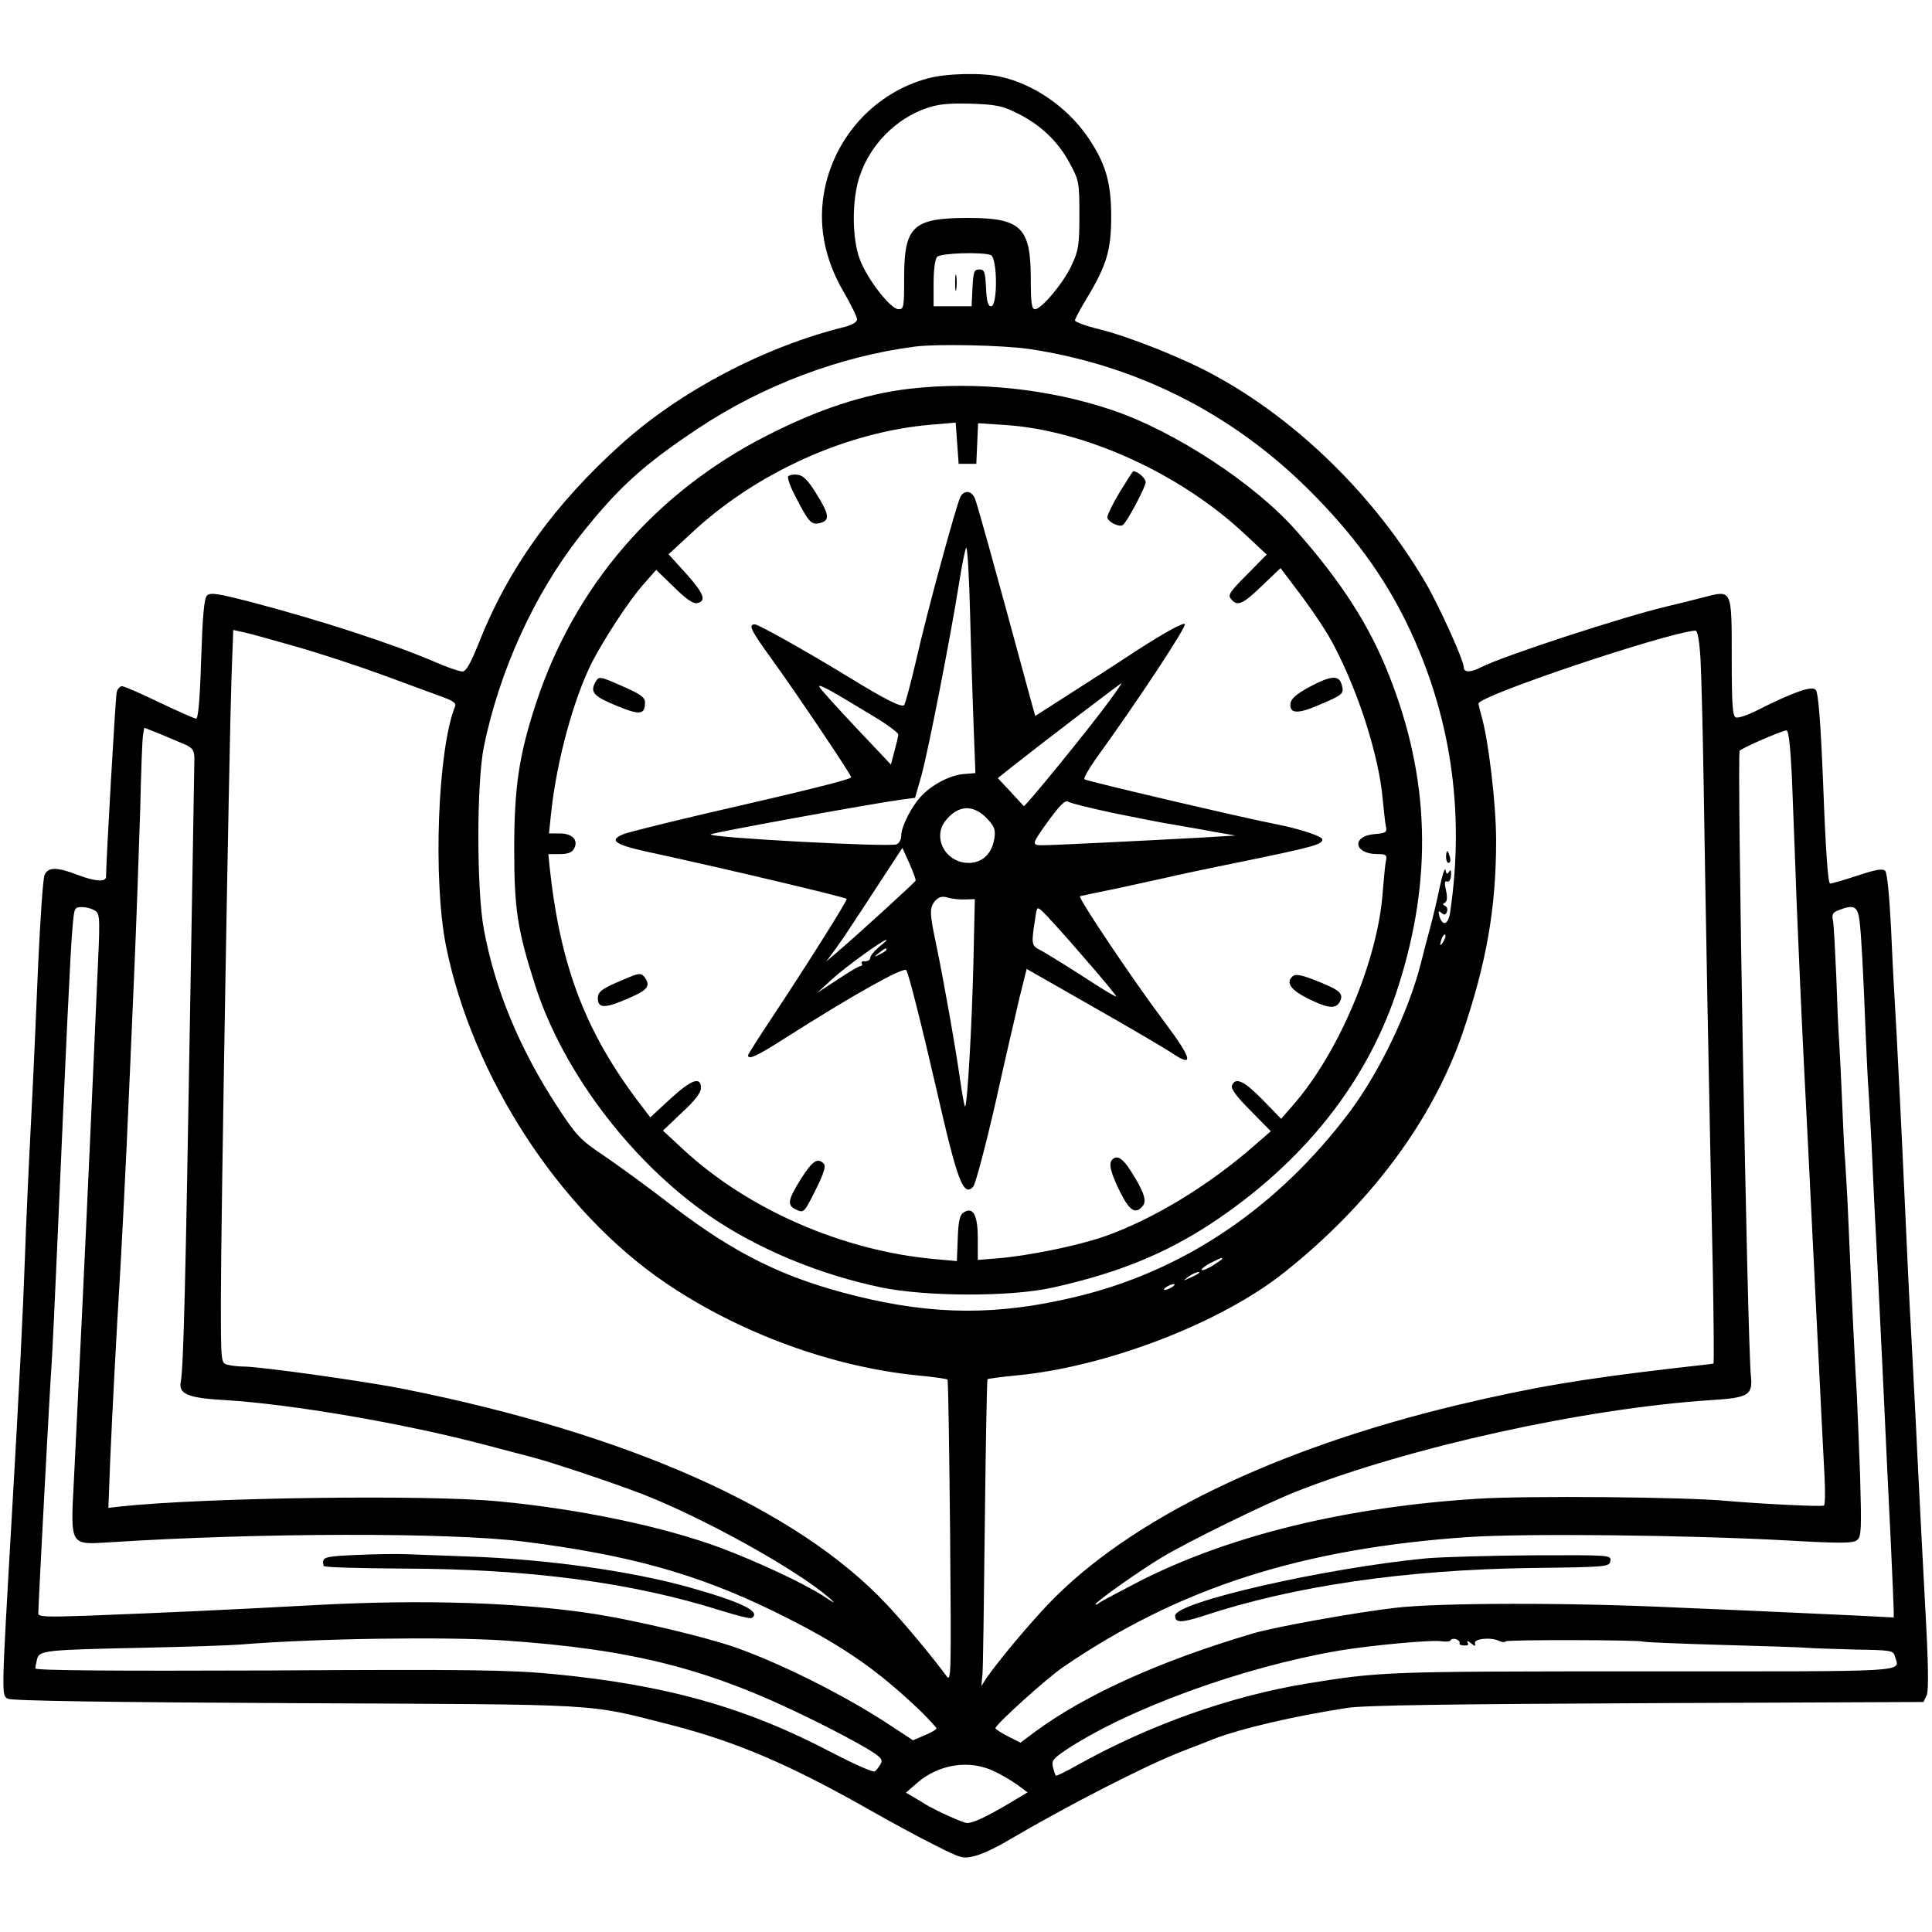 <?xml version="1.0" standalone="no"?>
<!DOCTYPE svg PUBLIC "-//W3C//DTD SVG 20010904//EN"
 "http://www.w3.org/TR/2001/REC-SVG-20010904/DTD/svg10.dtd">
<svg version="1.0" xmlns="http://www.w3.org/2000/svg"
 width="656pt" height="656pt" viewBox="0 0 656 656"
 preserveAspectRatio="xMidYMid meet">
<g transform="translate(0,656) scale(0.1,-0.1)"
fill="#000000" stroke="none">
<path d="M3151 6294 c-176 -47 -312 -192 -350 -372 -25 -119 -4 -237 64 -354
25 -43 45 -84 45 -92 0 -10 -16 -19 -42 -26 -271 -67 -555 -216 -755 -395
-228 -204 -385 -422 -484 -670 -31 -78 -46 -105 -59 -105 -10 0 -54 15 -97 34
-145 62 -389 141 -621 202 -113 29 -138 33 -149 22 -10 -10 -15 -68 -20 -216
-4 -135 -10 -202 -17 -202 -6 0 -62 25 -125 55 -62 30 -119 55 -127 55 -7 0
-16 -10 -18 -22 -4 -18 -36 -577 -36 -625 0 -19 -38 -16 -98 7 -70 27 -100 26
-111 -2 -5 -13 -14 -144 -21 -293 -6 -148 -17 -396 -25 -550 -8 -154 -17 -354
-20 -445 -7 -198 -19 -441 -45 -890 -36 -622 -35 -606 -13 -618 13 -7 343 -12
979 -15 1060 -5 981 0 1269 -73 226 -58 408 -136 684 -293 69 -39 166 -92 217
-117 87 -44 94 -46 133 -36 23 5 72 28 109 50 211 124 475 259 597 306 39 15
86 33 105 41 93 36 278 79 455 106 56 9 357 13 1018 16 l938 4 11 23 c7 17 6
107 -6 317 -9 162 -20 389 -26 504 -5 116 -15 293 -20 395 -6 102 -17 334 -25
515 -8 182 -20 411 -25 510 -6 99 -15 263 -19 363 -6 112 -13 188 -20 195 -9
9 -33 4 -94 -16 -45 -15 -87 -27 -93 -27 -7 0 -15 109 -23 323 -9 228 -17 326
-26 335 -13 14 -74 -7 -199 -70 -32 -16 -64 -27 -72 -24 -11 4 -14 43 -14 199
0 239 2 234 -95 209 -38 -10 -95 -24 -125 -31 -145 -34 -556 -168 -632 -207
-35 -18 -58 -18 -58 1 0 23 -84 209 -131 289 -171 291 -433 548 -714 701 -105
58 -288 131 -392 157 -46 11 -83 25 -83 30 0 5 18 39 40 75 68 113 83 164 83
278 0 119 -20 184 -84 276 -69 97 -179 173 -290 198 -62 15 -185 12 -248 -5z
m300 -117 c80 -39 140 -95 180 -169 33 -61 34 -66 34 -178 0 -104 -3 -121 -27
-172 -28 -60 -102 -148 -124 -148 -11 0 -14 22 -14 103 0 175 -33 207 -213
207 -187 0 -217 -28 -217 -202 0 -100 -1 -108 -19 -108 -27 0 -106 102 -131
168 -28 73 -28 207 0 287 36 104 121 191 224 227 39 14 75 18 151 16 86 -3
108 -7 156 -31z m-87 -483 c23 -9 24 -174 1 -174 -10 0 -15 16 -17 63 -3 54
-5 62 -23 62 -18 0 -20 -8 -23 -62 l-3 -63 -64 0 -65 0 0 78 c0 47 5 83 12 90
13 13 153 17 182 6z m131 -319 c364 -55 688 -218 951 -480 147 -147 251 -288
330 -450 149 -306 199 -636 148 -982 -6 -44 -27 -50 -37 -12 -4 16 -3 18 8 9
9 -8 14 -7 18 4 3 8 1 17 -6 20 -9 4 -9 7 -1 11 8 4 9 18 4 41 -6 26 -5 34 3
31 7 -3 13 6 14 21 1 16 -2 21 -7 12 -6 -10 -9 -8 -12 6 -2 10 -11 -17 -20
-61 -9 -44 -24 -105 -32 -135 -8 -30 -22 -82 -30 -115 -41 -165 -140 -372
-243 -510 -245 -326 -565 -542 -933 -629 -263 -63 -479 -62 -745 4 -242 60
-409 142 -624 307 -80 62 -185 138 -232 170 -79 53 -92 67 -155 163 -130 199
-213 399 -251 604 -25 134 -25 498 0 621 53 258 171 517 326 715 129 163 213
240 401 365 219 146 482 245 735 278 77 10 300 5 390 -8z m-2488 -1011 c84
-24 214 -67 290 -95 76 -28 164 -60 196 -72 45 -16 57 -24 52 -36 -59 -147
-75 -587 -31 -811 89 -445 386 -902 746 -1146 250 -170 565 -285 854 -314 55
-5 101 -12 103 -14 3 -2 6 -235 9 -518 4 -492 4 -512 -13 -488 -43 59 -143
180 -203 243 -304 324 -878 579 -1640 731 -130 26 -487 76 -543 76 -18 0 -42
3 -54 6 -23 6 -23 7 -23 223 0 253 28 1871 36 2109 l6 163 32 -7 c17 -3 99
-26 183 -50z m4767 -41 c3 -54 8 -253 11 -443 5 -337 18 -1041 31 -1647 3
-167 4 -303 2 -303 -1 -1 -59 -7 -128 -15 -318 -37 -481 -64 -738 -125 -624
-149 -1118 -389 -1393 -677 -71 -75 -172 -196 -211 -253 l-16 -25 4 40 c2 22
5 255 8 519 3 263 7 480 9 483 3 2 48 8 100 13 305 29 692 178 907 349 292
232 502 514 605 810 82 240 115 426 115 658 0 122 -26 342 -50 423 -5 19 -10
38 -10 41 0 26 627 237 736 248 8 1 14 -32 18 -96z m-5141 -293 c22 -11 27
-20 27 -47 0 -19 -7 -415 -15 -881 -15 -901 -22 -1186 -31 -1232 -9 -43 22
-57 151 -64 227 -14 605 -79 875 -150 74 -20 146 -38 160 -42 71 -18 280 -88
386 -129 211 -83 519 -255 629 -350 25 -22 21 -21 -18 5 -64 42 -226 118 -352
165 -191 71 -475 131 -750 157 -246 24 -1004 13 -1284 -17 l-43 -5 6 158 c7
161 19 395 36 677 5 88 14 266 20 395 6 129 17 386 25 570 8 184 17 441 21
570 3 129 7 245 10 257 l4 22 58 -23 c31 -13 69 -29 85 -36z m5451 -102 c3
-84 11 -274 16 -423 6 -148 17 -398 25 -555 17 -340 20 -390 45 -905 11 -220
22 -443 25 -497 3 -53 2 -98 -2 -100 -8 -5 -233 7 -333 16 -138 13 -676 18
-844 7 -444 -28 -835 -123 -1141 -277 -71 -37 -136 -71 -142 -76 -7 -6 -13 -8
-13 -5 0 8 150 114 225 159 90 54 347 180 455 223 386 152 981 283 1410 311
128 8 142 17 135 83 -12 121 -48 2112 -38 2122 11 11 143 68 159 69 7 0 13
-52 18 -152z m-5760 -461 c16 -11 16 -28 6 -237 -5 -124 -17 -376 -25 -560
-15 -336 -38 -816 -54 -1135 -12 -225 -14 -220 118 -212 508 33 1157 34 1406
3 358 -45 589 -109 850 -236 225 -110 349 -194 503 -342 28 -28 52 -54 52 -57
0 -3 -18 -14 -40 -23 l-40 -17 -73 48 c-155 103 -375 213 -532 268 -105 36
-324 88 -470 112 -255 40 -588 51 -955 31 -316 -17 -491 -25 -772 -36 -143 -5
-168 -4 -168 8 0 27 39 762 45 843 3 44 12 233 20 420 28 640 44 990 51 1063
6 70 6 72 33 72 15 0 35 -6 45 -13z m5990 -34 c6 -49 12 -159 21 -388 3 -71 7
-159 10 -195 2 -36 7 -117 10 -180 3 -63 9 -203 15 -310 5 -107 17 -337 25
-510 8 -173 19 -409 25 -524 5 -115 10 -220 10 -233 l0 -25 -117 6 c-65 3
-172 8 -238 11 -66 3 -241 11 -390 17 -355 17 -798 16 -945 -1 -132 -15 -411
-65 -485 -87 -315 -93 -569 -208 -739 -333 l-51 -38 -42 21 c-23 12 -42 24
-43 28 0 12 173 169 232 209 393 268 807 401 1373 440 193 13 754 7 1092 -12
177 -10 216 -9 229 2 14 12 15 36 10 214 -4 110 -9 234 -11 275 -5 75 -20 382
-30 620 -3 69 -8 150 -10 180 -3 30 -7 118 -10 195 -3 77 -8 169 -10 205 -3
36 -7 137 -10 225 -4 88 -8 172 -11 188 -5 22 -1 29 18 36 52 21 66 15 72 -36z
m-1413 -70 c-12 -20 -14 -14 -5 12 4 9 9 14 11 11 3 -2 0 -13 -6 -23z m-751
-1077 c0 -2 -16 -13 -35 -25 -19 -11 -35 -17 -35 -12 0 4 15 15 33 24 37 18
37 18 37 13z m-81 -50 c-2 -2 -15 -9 -29 -15 -24 -11 -24 -11 -6 3 16 13 49
24 35 12z m-89 -46 c-8 -5 -19 -10 -25 -10 -5 0 -3 5 5 10 8 5 20 10 25 10 6
0 3 -5 -5 -10z m-2270 -1200 c439 -30 698 -96 1042 -266 70 -34 155 -79 188
-99 52 -31 59 -39 50 -55 -6 -10 -15 -22 -20 -25 -6 -3 -70 25 -143 63 -294
155 -565 231 -949 268 -148 14 -286 16 -966 12 -539 -2 -792 0 -792 7 0 5 3
20 6 32 8 29 26 31 354 38 146 3 297 8 335 11 257 21 696 27 895 14z m3246 -9
c-3 -4 4 -8 15 -8 13 -1 17 2 12 10 -4 7 1 6 11 -2 15 -12 17 -12 14 0 -3 15
55 21 83 7 9 -4 19 -5 22 -1 7 6 455 5 466 -1 3 -2 121 -7 261 -11 140 -4 273
-8 295 -10 22 -2 97 -4 167 -6 119 -2 127 -3 132 -23 15 -55 78 -51 -851 -51
-880 0 -896 -1 -1143 -41 -263 -43 -538 -141 -783 -278 -37 -21 -70 -37 -72
-35 -2 2 -6 15 -10 29 -5 22 1 29 47 60 214 140 597 279 922 335 114 19 321
38 352 32 14 -2 27 -1 30 4 2 4 11 6 19 3 8 -4 13 -9 11 -13z m-1581 -435 c28
-13 64 -35 82 -48 l32 -24 -67 -40 c-75 -44 -118 -64 -138 -64 -13 0 -100 39
-139 62 -11 7 -31 19 -45 27 l-24 14 39 34 c73 63 177 79 260 39z"/>
<path d="M3243 5600 c0 -25 2 -35 4 -22 2 12 2 32 0 45 -2 12 -4 2 -4 -23z"/>
<path d="M3088 5240 c-153 -18 -311 -70 -488 -161 -375 -192 -648 -508 -779
-904 -59 -179 -75 -287 -75 -500 0 -201 11 -273 71 -460 96 -302 343 -622 620
-802 157 -102 353 -182 553 -224 152 -32 441 -33 584 -1 220 49 378 113 536
216 316 208 536 485 638 807 117 366 107 707 -32 1057 -65 166 -161 316 -313
488 -141 161 -414 340 -628 412 -214 72 -460 98 -687 72z m197 -255 l30 0 3
69 3 69 92 -6 c271 -18 592 -164 811 -368 l77 -72 -67 -68 c-58 -58 -66 -70
-54 -83 21 -26 39 -19 105 45 l63 60 74 -98 c40 -54 90 -129 109 -168 84 -161
152 -377 164 -520 4 -38 8 -80 11 -92 4 -19 -1 -22 -37 -25 -81 -6 -73 -68 8
-68 29 0 33 -3 29 -22 -3 -13 -7 -60 -11 -106 -16 -232 -149 -547 -305 -725
l-40 -46 -63 65 c-63 64 -92 78 -104 48 -4 -11 16 -38 63 -85 l69 -70 -54 -47
c-157 -138 -349 -254 -513 -311 -93 -32 -261 -66 -365 -74 l-63 -5 0 73 c0 80
-16 109 -48 88 -13 -8 -18 -28 -20 -88 l-3 -77 -77 7 c-310 28 -632 168 -852
372 l-69 64 64 61 c45 41 65 68 65 84 0 40 -32 29 -105 -38 l-67 -62 -19 25
c-198 254 -286 481 -323 827 l-4 42 39 0 c26 0 41 5 48 18 16 29 -5 52 -48 52
l-37 0 8 76 c19 173 76 382 138 505 43 83 129 214 174 264 l44 50 60 -58 c39
-39 66 -58 78 -55 34 6 25 32 -36 100 l-60 66 78 72 c219 205 527 344 814 368
l83 7 5 -70 5 -70 30 0z"/>
<path d="M3802 4889 c-23 -38 -42 -77 -42 -85 0 -15 39 -35 52 -27 13 7 78
129 78 146 0 13 -27 37 -42 37 -2 0 -22 -32 -46 -71z"/>
<path d="M2676 4942 c-3 -5 8 -36 25 -68 45 -88 54 -97 83 -90 35 9 32 29 -13
101 -28 45 -44 61 -63 63 -14 2 -29 -1 -32 -6z"/>
<path d="M3261 4873 c-14 -28 -116 -401 -151 -558 -18 -77 -36 -144 -40 -149
-9 -9 -63 18 -190 96 -151 92 -305 178 -317 178 -24 0 -13 -21 61 -123 85
-118 266 -387 266 -396 0 -7 -130 -40 -505 -126 -132 -31 -252 -61 -267 -67
-51 -20 -32 -35 70 -58 265 -57 681 -156 687 -162 4 -4 -146 -241 -251 -399
-46 -69 -84 -129 -84 -132 0 -17 30 -3 124 57 231 147 402 243 413 232 7 -6
55 -197 103 -406 71 -312 91 -364 124 -330 8 8 42 137 76 285 33 149 71 312
83 363 l23 92 226 -129 c125 -71 244 -141 265 -155 78 -53 72 -23 -21 101
-109 145 -298 427 -289 430 4 1 64 14 133 28 69 15 141 31 160 35 19 5 141 31
270 57 233 48 260 56 260 73 0 10 -74 35 -155 51 -118 23 -647 147 -653 153
-3 4 13 32 35 64 154 213 313 456 306 463 -6 6 -70 -30 -159 -87 -82 -54 -194
-126 -249 -161 l-100 -64 -12 43 c-138 509 -185 677 -193 696 -11 26 -36 29
-49 5z m33 -400 c3 -126 9 -298 12 -383 l6 -155 -37 -3 c-45 -3 -104 -32 -143
-71 -35 -35 -72 -107 -72 -139 0 -13 -7 -25 -16 -29 -27 -10 -642 23 -631 34
7 6 545 104 648 118 l46 6 22 77 c23 84 98 466 128 655 10 64 21 117 24 117 4
0 10 -102 13 -227z m-325 -347 c45 -27 81 -54 81 -60 0 -6 -6 -31 -13 -57
l-12 -45 -119 126 c-66 70 -122 132 -124 138 -4 12 34 -9 187 -102z m800 57
c-70 -96 -291 -367 -293 -360 -1 1 -21 23 -45 49 l-43 46 63 50 c94 74 353
272 357 272 1 0 -16 -26 -39 -57z m13 -384 c78 -16 170 -34 203 -39 33 -6 94
-16 135 -24 l75 -13 -115 -7 c-203 -11 -507 -26 -540 -26 -39 0 -38 3 25 90
35 47 53 65 62 58 6 -5 76 -22 155 -39z m-428 -21 c23 -25 27 -37 22 -66 -8
-51 -41 -82 -87 -82 -78 0 -124 85 -79 143 44 55 96 57 144 5z m-245 -208 c-2
-6 -203 -189 -263 -240 l-41 -35 27 36 c14 19 39 55 55 80 16 24 63 95 103
157 l74 113 24 -53 c13 -29 22 -55 21 -58z m169 -64 l32 1 -5 -221 c-5 -206
-20 -475 -28 -483 -2 -2 -9 36 -16 84 -17 121 -58 349 -81 460 -24 113 -25
131 -4 155 12 13 24 16 43 10 14 -4 41 -7 59 -6z m398 -192 c63 -72 114 -134
114 -137 0 -4 -51 27 -112 67 -62 40 -127 80 -144 89 -33 17 -33 19 -18 115 5
34 6 34 26 15 11 -10 72 -77 134 -149z m-691 31 c-16 -14 -30 -30 -30 -37 0
-7 -8 -12 -18 -12 -9 1 -14 -2 -11 -7 3 -5 1 -9 -4 -9 -5 0 -41 -21 -78 -46
l-69 -45 50 46 c46 42 173 134 185 134 3 0 -8 -11 -25 -24z m25 -10 c0 -2 -10
-9 -22 -15 -22 -11 -22 -10 -4 4 21 17 26 19 26 11z"/>
<path d="M2020 4241 c-16 -32 -3 -46 75 -78 78 -32 95 -30 95 12 0 17 -15 28
-72 53 -86 38 -84 37 -98 13z"/>
<path d="M4445 4227 c-42 -23 -61 -39 -63 -55 -5 -35 23 -37 91 -8 88 37 91
40 83 70 -9 35 -36 33 -111 -7z"/>
<path d="M2115 3233 c-72 -30 -85 -40 -85 -63 0 -35 25 -35 110 3 60 26 70 40
48 70 -12 14 -18 14 -73 -10z"/>
<path d="M4387 3243 c-21 -20 -3 -45 53 -73 68 -34 95 -37 109 -12 14 27 2 39
-67 67 -64 26 -84 30 -95 18z"/>
<path d="M3777 2623 c-14 -13 -6 -44 25 -108 33 -66 53 -80 78 -50 15 18 4 49
-41 120 -27 42 -46 54 -62 38z"/>
<path d="M2720 2558 c-46 -74 -49 -91 -15 -106 24 -11 26 -9 64 67 29 58 36
82 28 90 -21 21 -38 10 -77 -51z"/>
<path d="M4910 3650 c0 -11 4 -20 9 -20 5 0 7 9 4 20 -3 11 -7 20 -9 20 -2 0
-4 -9 -4 -20z"/>
<path d="M1205 1280 c-107 -5 -113 -7 -106 -37 0 -5 121 -8 269 -9 430 -1 777
-47 1081 -143 52 -16 98 -28 103 -25 34 21 -31 53 -207 103 -198 56 -488 97
-755 106 -85 3 -182 7 -215 8 -33 1 -109 0 -170 -3z"/>
<path d="M4845 1269 c-345 -33 -855 -149 -855 -195 0 -25 21 -25 98 0 305 101
684 156 1112 162 257 3 265 4 268 24 3 20 -1 20 -265 19 -147 -1 -308 -6 -358
-10z"/>
</g>
</svg>
